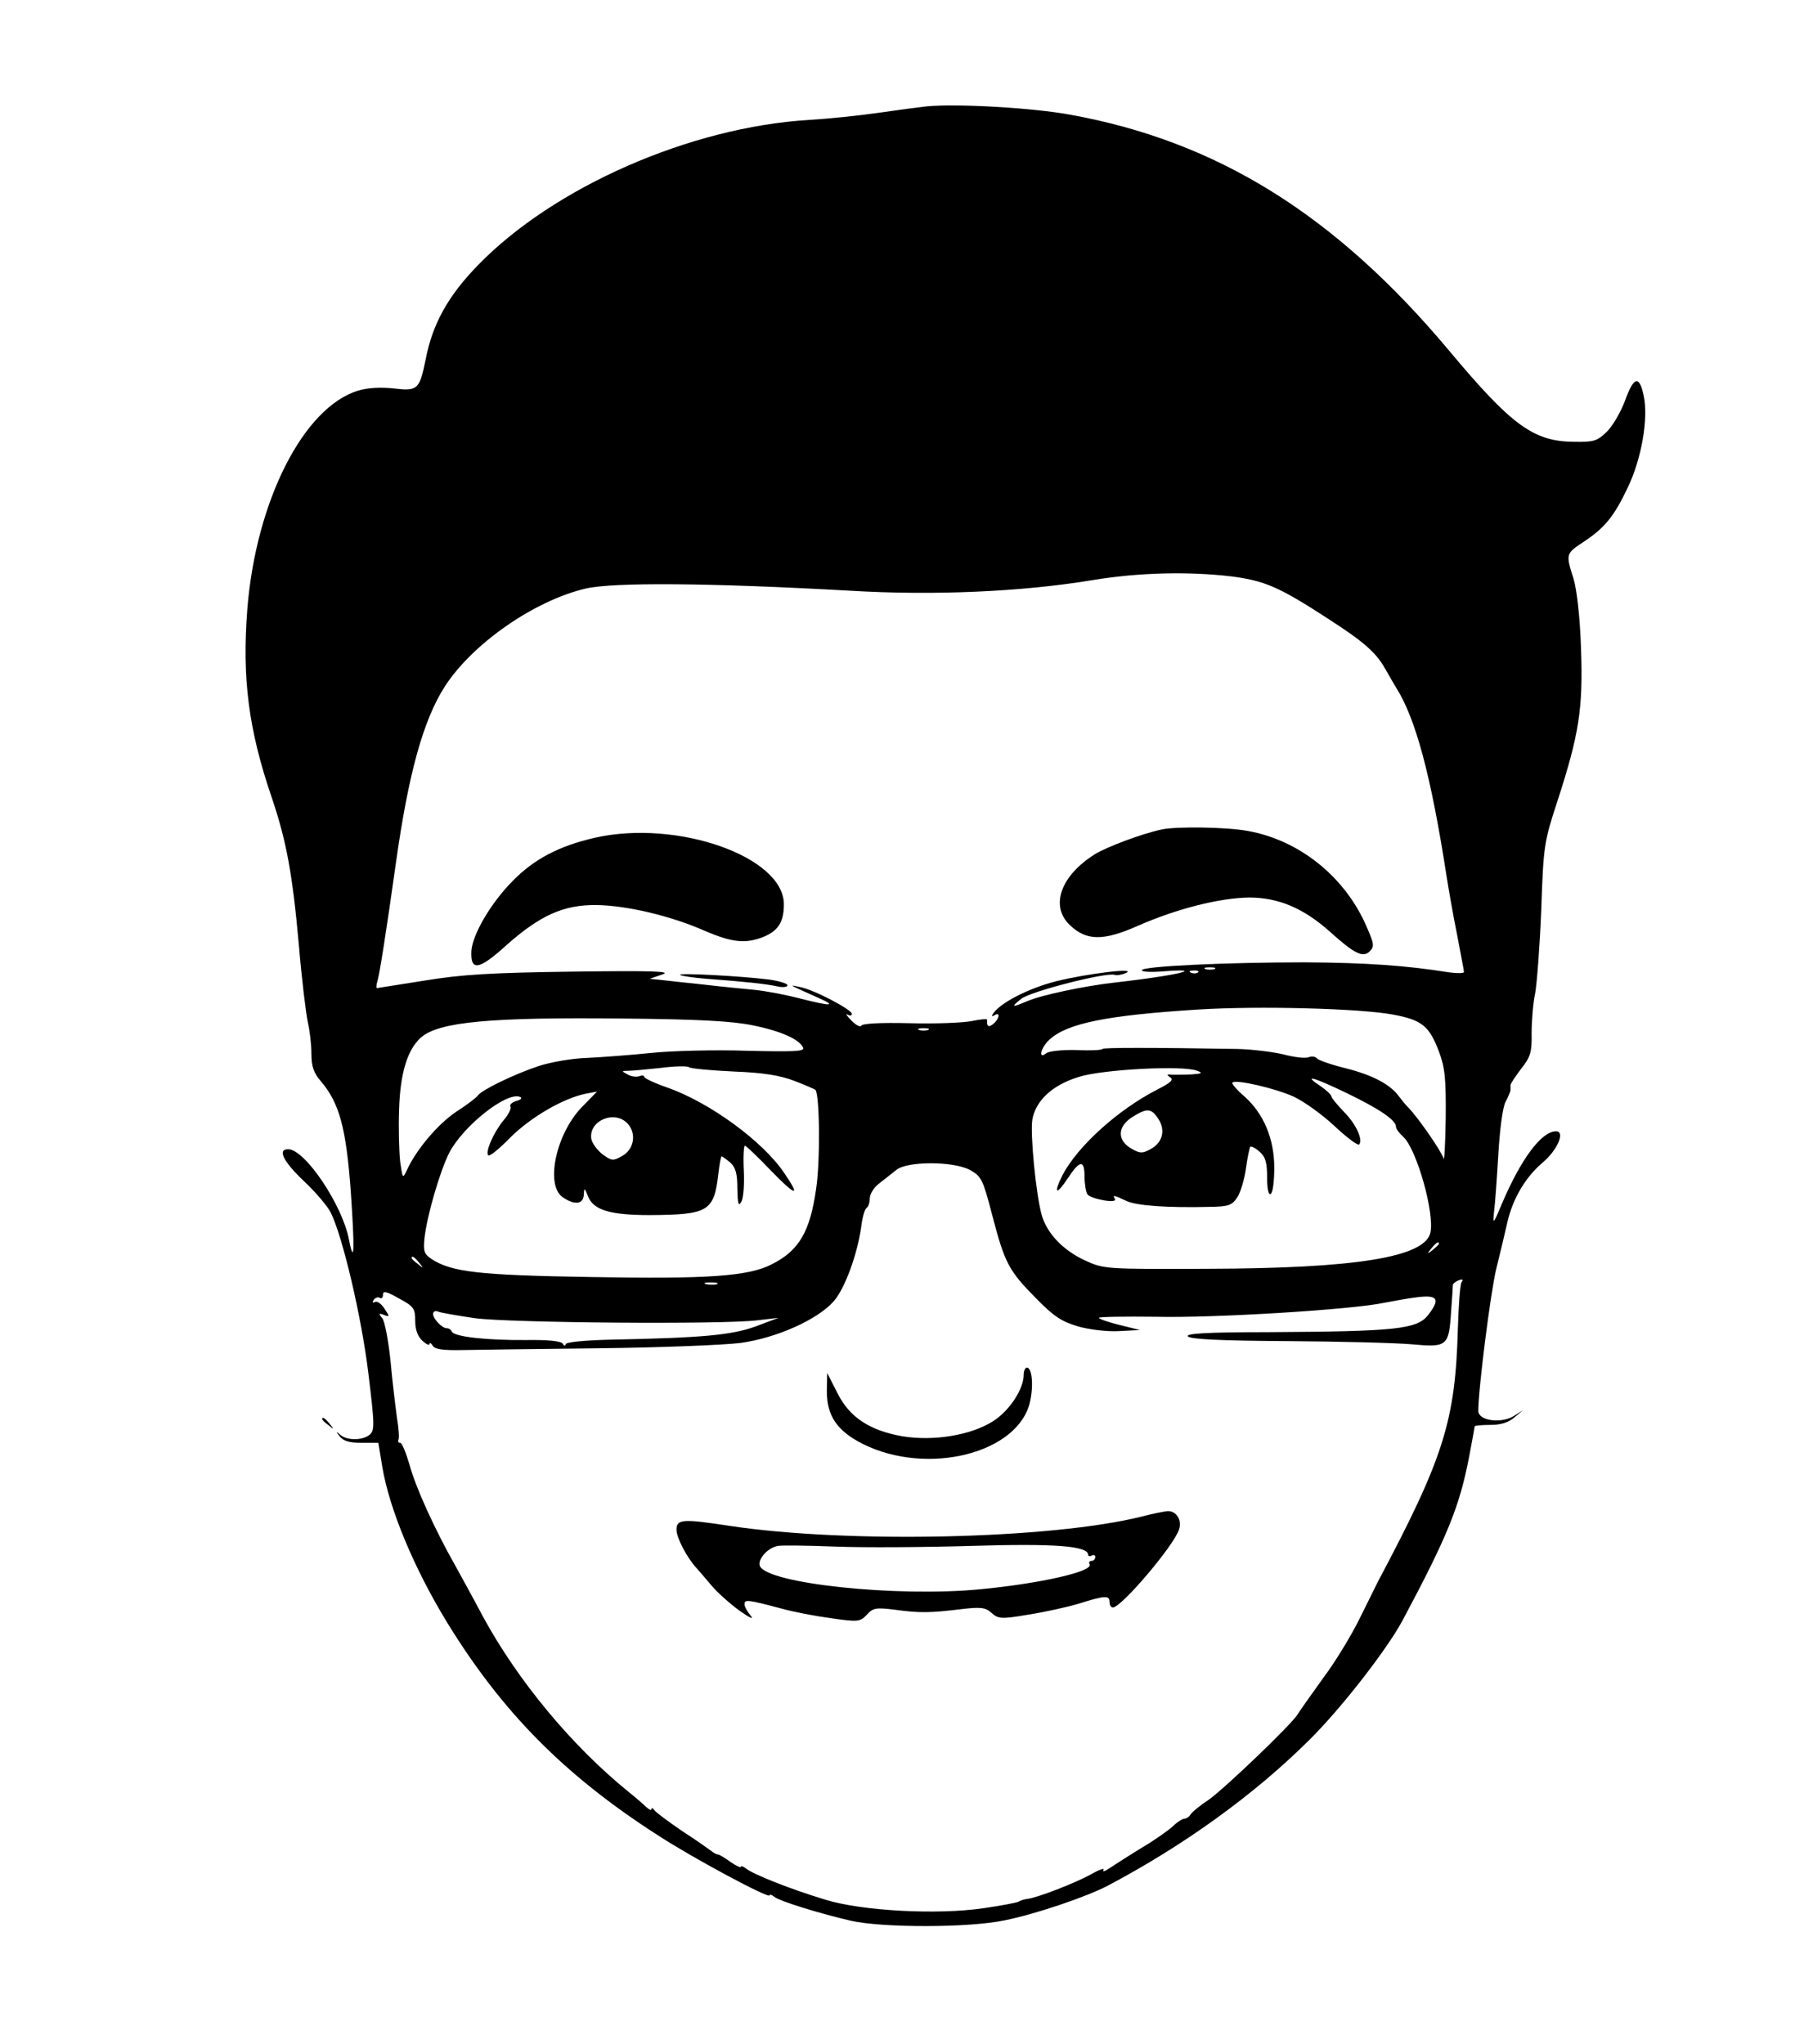 <?xml version="1.0" standalone="no"?>
<!DOCTYPE svg PUBLIC "-//W3C//DTD SVG 20010904//EN"
 "http://www.w3.org/TR/2001/REC-SVG-20010904/DTD/svg10.dtd">
<svg version="1.0" xmlns="http://www.w3.org/2000/svg"
 width="504pt" height="571pt" viewBox="0 0 504 571"
 preserveAspectRatio="xMidYMid meet">

<g transform="translate(0,571) scale(0.1,-0.1)"
fill="#000000" stroke="none">
<path d="M2590 5413 c-19 -2 -80 -10 -135 -18 -55 -8 -143 -17 -195 -20 -331
-20 -712 -187 -924 -405 -84 -86 -128 -165 -147 -265 -17 -83 -22 -88 -89 -80
-36 4 -73 2 -99 -6 -153 -46 -286 -309 -310 -610 -15 -193 3 -337 69 -529 40
-119 57 -209 75 -410 8 -96 20 -193 25 -215 5 -22 10 -61 10 -87 0 -37 6 -55
28 -80 50 -60 69 -128 82 -306 11 -160 10 -211 -5 -135 -18 97 -123 253 -170
253 -31 0 -13 -35 44 -89 33 -31 66 -70 75 -88 33 -66 86 -291 105 -448 18
-147 18 -161 3 -173 -20 -16 -64 -16 -82 1 -12 10 -12 9 -1 -5 10 -13 27 -18
61 -18 l47 0 11 -67 c20 -119 89 -284 180 -433 153 -250 328 -428 588 -595 96
-63 314 -180 314 -169 0 3 6 2 13 -4 14 -12 124 -46 214 -67 88 -20 330 -20
429 1 86 17 230 66 289 97 212 112 408 253 563 407 88 87 215 250 260 333 126
236 160 319 187 461 8 43 15 80 15 82 0 2 20 4 44 4 30 0 51 7 67 21 l24 20
-27 -17 c-36 -21 -98 -12 -98 15 0 60 34 329 50 396 11 44 25 103 31 130 15
66 50 126 98 167 42 35 65 88 38 88 -40 0 -97 -76 -150 -200 -25 -60 -27 -62
-23 -25 3 22 8 94 12 160 4 70 12 131 20 147 8 15 14 30 14 33 0 3 0 9 0 14 0
4 14 25 30 46 26 33 30 46 29 99 0 34 4 84 10 112 5 29 13 134 17 235 6 177 8
188 45 301 61 188 72 259 66 427 -3 91 -12 165 -21 195 -22 68 -21 70 26 101
61 40 87 72 125 152 39 80 59 195 45 258 -12 58 -28 53 -52 -14 -12 -32 -35
-72 -52 -88 -26 -25 -36 -28 -91 -27 -113 1 -174 46 -348 254 -318 380 -649
586 -1061 660 -104 19 -315 31 -398 23z m850 -1313 c93 -12 133 -29 270 -118
101 -65 135 -95 161 -142 11 -19 24 -42 29 -50 55 -86 98 -247 141 -525 6 -38
19 -113 30 -167 10 -53 19 -99 19 -103 0 -4 -19 -4 -42 -1 -118 19 -230 27
-403 28 -221 0 -455 -11 -455 -22 0 -5 28 -6 63 -3 34 3 59 3 56 0 -5 -6 -93
-20 -199 -32 -79 -9 -199 -34 -239 -51 -45 -19 -48 -18 -18 6 26 21 239 75
261 67 6 -2 20 0 31 5 36 16 -106 -1 -195 -23 -78 -20 -157 -61 -176 -91 -4
-7 -3 -8 4 -4 17 11 15 -9 -3 -24 -13 -11 -19 -7 -17 11 1 4 -19 2 -43 -3 -25
-5 -103 -8 -175 -6 -81 2 -131 -1 -134 -7 -2 -5 -14 1 -27 14 -13 13 -18 21
-11 17 6 -4 12 -3 12 2 0 12 -107 68 -145 75 -33 7 -34 8 53 -31 50 -22 34
-23 -49 -2 -41 11 -100 22 -130 25 -30 3 -94 9 -144 15 -49 5 -103 11 -120 13
l-30 3 35 12 c28 9 -23 11 -250 8 -230 -3 -310 -8 -414 -25 -71 -11 -131 -21
-133 -21 -2 0 -2 8 1 18 6 17 25 139 52 331 35 249 76 399 137 494 77 119 249
239 393 273 78 18 346 16 739 -6 234 -14 482 -3 680 30 128 21 266 24 385 10z
m-47 -1097 c-7 -2 -19 -2 -25 0 -7 3 -2 5 12 5 14 0 19 -2 13 -5z m-46 -9 c-3
-3 -12 -4 -19 -1 -8 3 -5 6 6 6 11 1 17 -2 13 -5z m545 -118 c81 -15 101 -32
128 -103 17 -45 20 -76 19 -186 -1 -73 -4 -123 -6 -113 -5 19 -72 116 -100
144 -7 7 -18 21 -25 30 -24 33 -73 59 -148 78 -41 10 -78 23 -81 28 -4 5 -14
6 -23 3 -9 -4 -41 0 -71 8 -30 7 -87 14 -127 15 -241 4 -378 4 -378 0 0 -3
-32 -5 -72 -3 -40 1 -78 -3 -85 -9 -24 -19 -15 17 10 39 50 45 160 67 412 83
173 11 457 3 547 -14z m-1789 -30 c80 -16 132 -40 141 -63 4 -10 -29 -11 -157
-8 -89 3 -209 0 -267 -6 -58 -6 -139 -12 -180 -14 -41 -1 -103 -12 -136 -23
-69 -23 -159 -67 -169 -82 -3 -5 -30 -26 -60 -45 -52 -35 -112 -106 -138 -163
-12 -25 -12 -25 -19 23 -3 28 -5 93 -3 146 3 101 23 167 61 201 50 44 195 57
564 53 211 -2 305 -7 363 -19z m490 -13 c-7 -2 -19 -2 -25 0 -7 3 -2 5 12 5
14 0 19 -2 13 -5z m-543 -116 c82 -3 130 -11 169 -26 29 -11 56 -23 59 -25 12
-12 14 -201 2 -277 -17 -120 -48 -172 -123 -210 -65 -34 -179 -42 -506 -36
-314 5 -389 14 -445 50 -21 14 -24 22 -20 59 7 63 43 186 69 238 39 75 161
172 198 156 7 -3 2 -8 -10 -11 -13 -4 -20 -11 -17 -16 3 -5 -5 -22 -19 -38
-28 -34 -52 -89 -43 -98 4 -4 32 19 63 51 57 56 146 108 209 121 l32 6 -43
-44 c-72 -75 -102 -217 -53 -251 33 -23 58 -20 59 7 1 20 2 20 12 -5 15 -38
62 -52 172 -52 164 1 180 10 192 116 3 26 7 48 9 48 2 0 13 -8 24 -17 15 -14
20 -30 20 -73 1 -43 3 -51 11 -37 6 10 9 49 7 88 -2 38 0 69 3 69 3 0 36 -31
72 -69 72 -74 85 -76 37 -6 -61 89 -206 194 -322 236 -38 13 -68 27 -68 31 0
4 -6 5 -14 2 -8 -3 -23 -1 -33 5 -17 9 -17 10 2 10 11 0 52 4 90 8 39 5 75 6
80 2 6 -4 62 -9 125 -12z m1295 2 c16 -6 13 -8 -15 -10 -19 -1 -44 -1 -55 -1
-15 2 -17 0 -6 -7 11 -7 2 -15 -35 -34 -110 -56 -223 -158 -266 -240 -26 -53
-17 -57 16 -7 33 50 46 51 46 3 0 -21 4 -43 8 -49 9 -13 85 -27 77 -13 -8 12
-3 11 31 -5 28 -14 117 -20 236 -17 50 1 60 4 75 27 9 14 20 51 24 81 4 30 10
57 12 60 3 2 15 -4 26 -14 16 -14 21 -29 21 -71 0 -33 4 -51 10 -47 6 3 10 36
10 73 0 82 -30 152 -84 200 -21 18 -36 36 -33 38 9 10 120 -16 171 -39 28 -13
80 -50 114 -82 34 -32 65 -55 69 -52 12 13 -9 58 -42 91 -19 20 -35 39 -35 43
0 4 -13 17 -29 28 -53 35 -25 28 71 -18 93 -45 138 -76 138 -94 0 -6 9 -18 20
-28 38 -34 89 -216 76 -269 -17 -68 -209 -99 -626 -100 -279 -1 -286 -1 -338
23 -61 28 -107 75 -122 128 -16 59 -32 224 -26 265 9 53 55 97 130 120 66 21
292 33 331 17z m-109 -134 c21 -32 12 -67 -22 -85 -22 -12 -29 -12 -52 1 -41
23 -41 61 0 88 43 27 54 26 74 -4z m-1482 -14 c25 -28 17 -72 -16 -90 -25 -14
-29 -14 -55 5 -15 12 -29 31 -31 43 -8 51 66 82 102 42z m956 -129 c32 -18 36
-26 62 -126 35 -134 46 -155 122 -232 50 -51 71 -65 118 -79 32 -9 82 -15 115
-13 l58 3 -57 14 c-32 8 -58 17 -58 20 0 3 71 4 159 3 162 -4 550 20 638 39
26 5 69 13 96 16 54 6 61 -6 27 -50 -31 -40 -90 -46 -449 -48 -174 0 -230 -4
-222 -12 8 -8 95 -12 279 -13 147 -1 303 -5 347 -9 98 -9 103 -5 109 91 3 38
5 72 5 75 1 4 8 10 17 13 10 4 13 2 7 -6 -4 -7 -8 -65 -10 -128 -7 -259 -39
-361 -224 -709 -4 -9 -27 -54 -50 -101 -23 -47 -69 -123 -103 -168 -33 -46
-65 -91 -71 -101 -17 -28 -204 -207 -248 -238 -23 -15 -46 -34 -50 -40 -4 -7
-12 -13 -18 -13 -5 0 -20 -9 -32 -21 -12 -11 -51 -39 -87 -60 -36 -22 -76 -48
-90 -57 -13 -9 -21 -12 -17 -5 4 6 -12 1 -36 -13 -44 -24 -149 -65 -177 -68
-9 -1 -20 -5 -25 -8 -6 -3 -49 -11 -97 -18 -129 -19 -340 -8 -443 24 -96 29
-202 71 -221 87 -8 6 -14 8 -14 5 0 -4 -13 2 -29 13 -16 12 -32 21 -35 21 -4
0 -12 4 -19 10 -7 5 -43 31 -82 56 -38 26 -73 52 -77 58 -4 6 -8 7 -8 3 0 -5
-6 -2 -14 5 -7 7 -30 27 -50 43 -159 129 -309 310 -407 490 -23 44 -58 107
-76 140 -59 104 -112 221 -129 284 -10 34 -21 61 -26 61 -5 0 -7 3 -5 8 3 4 1
32 -4 62 -4 30 -13 102 -18 159 -6 57 -16 110 -23 119 -11 13 -10 15 5 9 16
-6 16 -5 1 18 -9 14 -21 22 -27 18 -6 -3 -7 -1 -3 6 4 6 12 9 17 6 5 -4 9 1 9
9 0 11 10 9 45 -11 41 -22 45 -28 45 -62 0 -25 7 -44 20 -56 11 -10 20 -14 20
-9 0 5 4 3 9 -5 6 -10 29 -13 82 -12 41 1 214 3 384 5 171 2 348 9 395 15 100
14 214 65 259 116 31 35 66 130 77 208 3 26 10 50 15 53 5 3 9 15 9 27 0 12
12 31 27 42 14 11 36 28 47 37 30 25 159 25 206 0z m1310 -206 c0 -2 -8 -10
-17 -17 -16 -13 -17 -12 -4 4 13 16 21 21 21 13z m-2849 -53 c13 -16 12 -17
-3 -4 -10 7 -18 15 -18 17 0 8 8 3 21 -13z m832 -60 c-7 -2 -21 -2 -30 0 -10
3 -4 5 12 5 17 0 24 -2 18 -5z m-676 -95 c97 -13 687 -18 788 -6 l60 7 -64
-24 c-66 -24 -147 -32 -408 -37 -74 -2 -123 -7 -123 -13 0 -5 -4 -5 -8 2 -5 7
-40 11 -102 10 -108 -1 -203 9 -208 24 -2 5 -8 9 -14 9 -13 0 -38 26 -38 40 0
7 7 10 15 6 8 -3 54 -11 102 -18z"/>
<path d="M3245 3393 c-56 -12 -154 -49 -186 -69 -96 -60 -126 -145 -70 -198
46 -44 93 -45 190 -2 109 48 229 78 311 79 82 0 152 -30 225 -95 70 -63 93
-74 112 -55 14 14 12 22 -15 82 -62 132 -186 229 -326 254 -58 11 -201 13
-241 4z"/>
<path d="M1662 3370 c-100 -23 -169 -59 -229 -120 -61 -61 -113 -150 -116
-196 -3 -58 21 -54 99 17 93 82 158 112 250 111 84 -1 208 -30 303 -72 77 -33
115 -37 166 -16 40 17 55 42 55 90 0 133 -298 238 -528 186z"/>
<path d="M1900 2987 c3 -3 37 -8 75 -11 106 -8 163 -14 196 -21 16 -4 29 -2
29 3 0 5 -24 12 -52 16 -81 10 -254 19 -248 13z"/>
<path d="M2860 1870 c0 -40 -40 -101 -86 -130 -62 -39 -165 -56 -252 -42 -92
16 -149 53 -183 122 l-28 55 -1 -51 c0 -69 29 -111 100 -147 182 -91 437 -26
468 119 10 46 5 94 -9 94 -5 0 -9 -9 -9 -20z"/>
<path d="M3190 1474 c-252 -63 -821 -76 -1152 -26 -131 20 -148 19 -148 -11 0
-22 29 -78 56 -107 7 -8 27 -31 43 -50 16 -19 51 -50 77 -69 27 -19 41 -26 32
-15 -10 12 -18 26 -18 33 0 14 9 13 103 -12 32 -9 94 -21 139 -27 76 -11 81
-10 100 10 17 19 26 20 76 14 72 -10 101 -9 185 1 58 7 70 5 87 -10 19 -17 27
-18 103 -5 45 7 109 21 142 31 73 23 85 23 85 4 0 -8 4 -15 9 -15 24 0 171
173 185 218 9 26 -8 53 -33 51 -9 -1 -41 -7 -71 -15z m-475 -82 c233 7 325 0
325 -25 0 -4 5 -5 10 -2 6 3 10 1 10 -4 0 -6 -5 -11 -11 -11 -5 0 -8 -4 -5 -9
13 -20 -137 -54 -304 -70 -235 -23 -598 16 -617 65 -7 19 23 52 51 56 11 2 84
1 161 -2 77 -3 248 -2 380 2z"/>
<path d="M900 1746 c0 -2 8 -10 18 -17 15 -13 16 -12 3 4 -13 16 -21 21 -21
13z"/>
</g>
</svg>
